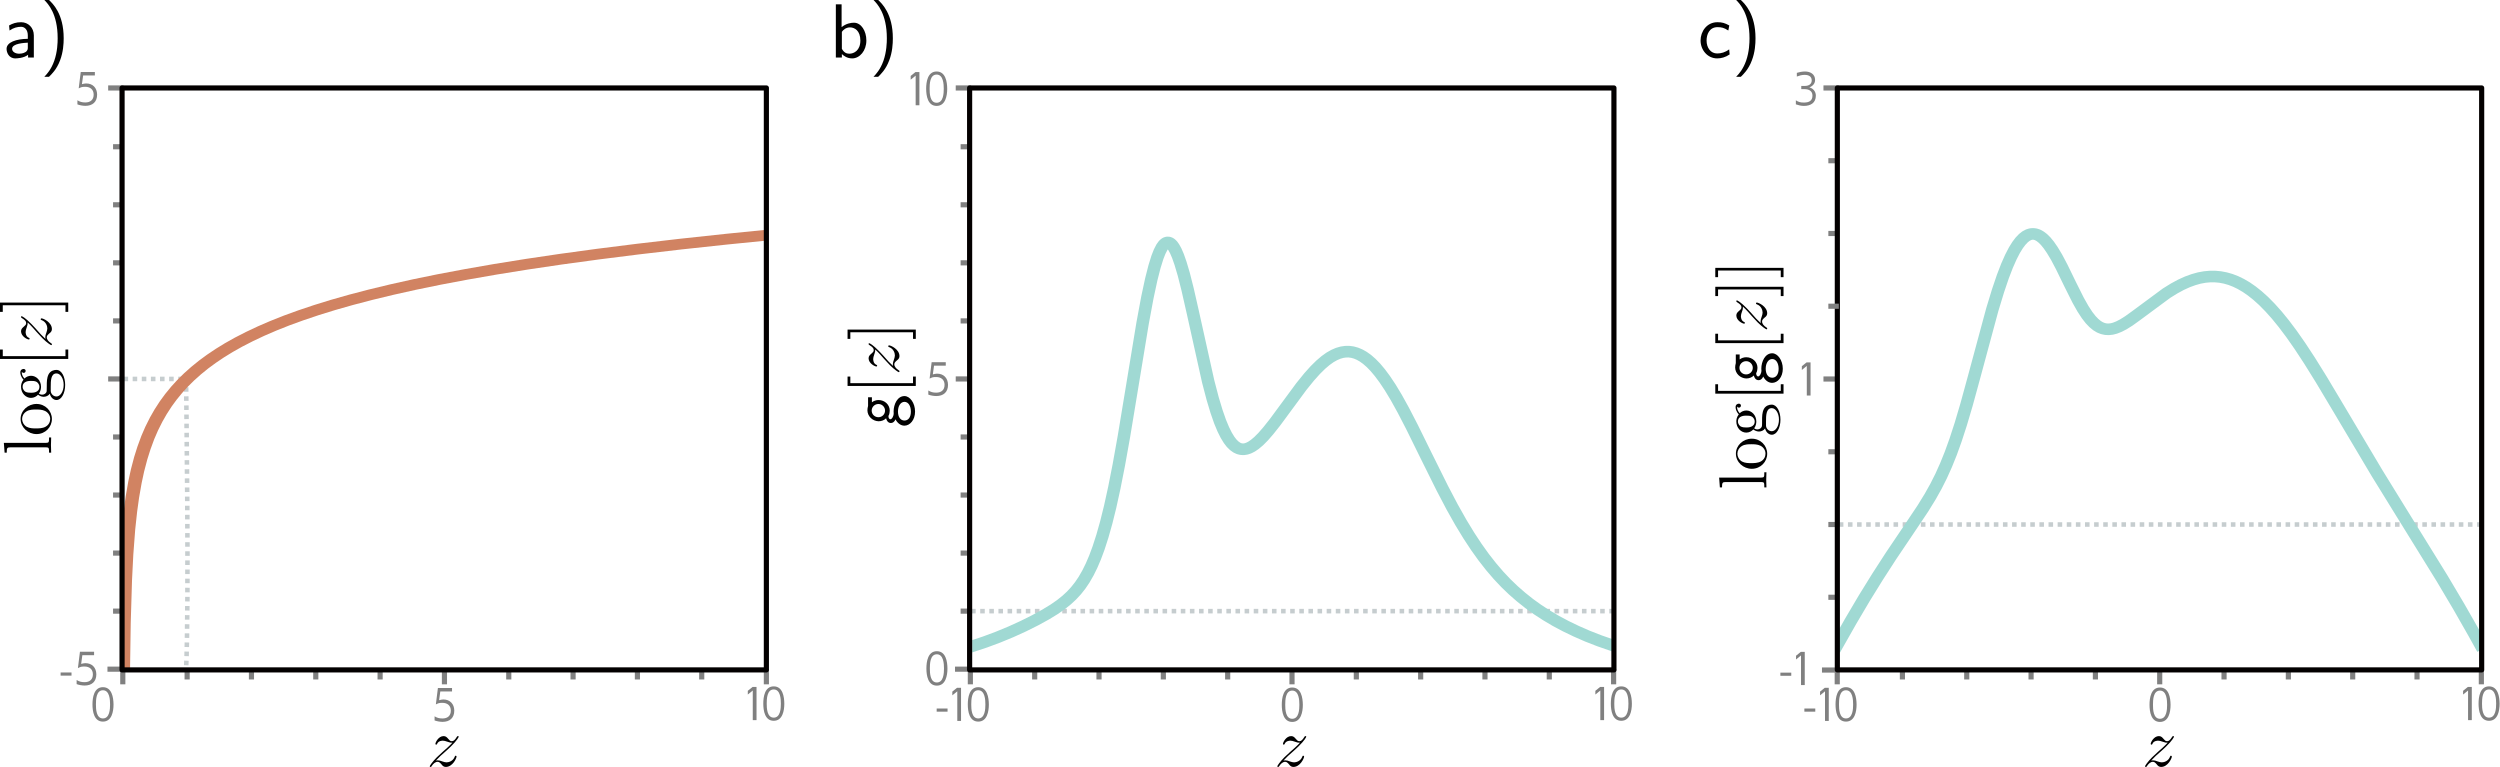 <?xml version="1.0" encoding="UTF-8"?>
<svg xmlns="http://www.w3.org/2000/svg" xmlns:xlink="http://www.w3.org/1999/xlink" width="411.857pt" height="126.349pt" viewBox="0 0 411.857 126.349">
<defs>
<clipPath id="clip-0">
<path clip-rule="nonzero" d="M 20.215 37 L 126.211 37 L 126.211 111 L 20.215 111 Z M 20.215 37 "/>
</clipPath>
<clipPath id="clip-1">
<path clip-rule="nonzero" d="M 160.164 38 L 266.098 38 L 266.098 108 L 160.164 108 Z M 160.164 38 "/>
</clipPath>
<clipPath id="clip-2">
<path clip-rule="nonzero" d="M 302.68 37 L 408.613 37 L 408.613 108 L 302.68 108 Z M 302.68 37 "/>
</clipPath>
<clipPath id="clip-3">
<path clip-rule="nonzero" d="M 70 121 L 76 121 L 76 126.348 L 70 126.348 Z M 70 121 "/>
</clipPath>
<clipPath id="clip-4">
<path clip-rule="nonzero" d="M 210 121 L 216 121 L 216 126.348 L 210 126.348 Z M 210 121 "/>
</clipPath>
<clipPath id="clip-5">
<path clip-rule="nonzero" d="M 353 121 L 359 121 L 359 126.348 L 353 126.348 Z M 353 121 "/>
</clipPath>
<clipPath id="clip-6">
<path clip-rule="nonzero" d="M 408 113 L 411.855 113 L 411.855 119 L 408 119 Z M 408 113 "/>
</clipPath>
</defs>
<path fill="none" stroke-width="0.751" stroke-linecap="butt" stroke-linejoin="miter" stroke="rgb(77.646%, 80.391%, 81.175%)" stroke-opacity="1" stroke-dasharray="0.751 0.751" stroke-miterlimit="4" d="M 302.934 86.41 L 408.656 86.41 "/>
<path fill="none" stroke-width="0.751" stroke-linecap="butt" stroke-linejoin="miter" stroke="rgb(77.646%, 80.391%, 81.175%)" stroke-opacity="1" stroke-dasharray="0.751 0.751" stroke-miterlimit="4" d="M 159.98 100.68 L 265.707 100.68 "/>
<path fill="none" stroke-width="0.751" stroke-linecap="butt" stroke-linejoin="miter" stroke="rgb(77.646%, 80.391%, 81.175%)" stroke-opacity="1" stroke-dasharray="0.751 0.751" stroke-miterlimit="4" d="M 30.648 62.285 C 30.648 62.285 31.184 100.008 30.648 110.441 "/>
<path fill="none" stroke-width="0.751" stroke-linecap="butt" stroke-linejoin="miter" stroke="rgb(77.646%, 80.391%, 81.175%)" stroke-opacity="1" stroke-dasharray="0.751 0.751" stroke-miterlimit="4" d="M 20.352 62.43 L 30.426 62.43 "/>
<g clip-path="url(#clip-0)">
<path fill="none" stroke-width="2.224" stroke-linecap="square" stroke-linejoin="round" stroke="rgb(81.96%, 51.372%, 38.431%)" stroke-opacity="1" stroke-miterlimit="4" d="M 20.32 137.841 L 20.426 128.899 L 20.641 119.951 L 20.852 114.719 L 21.168 109.482 L 21.488 105.771 L 21.805 102.89 L 22.23 99.837 L 22.652 97.373 L 23.184 94.836 L 23.715 92.716 L 24.348 90.556 L 24.984 88.71 L 25.727 86.845 L 26.469 85.216 L 27.316 83.572 L 28.164 82.119 L 29.117 80.656 L 30.074 79.341 L 31.133 78.02 L 32.301 76.71 L 33.57 75.419 L 34.844 74.246 L 36.219 73.083 L 37.703 71.939 L 39.293 70.815 L 41.098 69.652 L 43.004 68.523 L 45.02 67.429 L 47.242 66.319 L 49.574 65.254 L 52.121 64.179 L 54.875 63.109 L 57.844 62.049 L 61.023 61.004 L 64.52 59.944 L 68.336 58.874 L 72.363 57.838 L 76.816 56.783 L 81.586 55.737 L 86.781 54.687 L 92.398 53.642 L 98.438 52.606 L 105.012 51.565 L 112.113 50.525 L 119.742 49.494 L 126.102 48.694 " transform="matrix(1, 0, 0, 0.796, 0, 0)"/>
</g>
<g clip-path="url(#clip-1)">
<path fill="none" stroke-width="2.055" stroke-linecap="square" stroke-linejoin="round" stroke="rgb(62.744%, 85.097%, 82.744%)" stroke-opacity="1" stroke-miterlimit="4" d="M 160.164 114.233 L 162.281 113.479 L 164.398 112.632 L 166.52 111.693 L 168.586 110.684 L 170.543 109.636 L 172.293 108.605 L 173.668 107.704 L 174.781 106.874 L 175.734 106.057 L 176.527 105.269 L 177.27 104.41 L 177.961 103.472 L 178.594 102.462 L 179.23 101.28 L 179.812 100.019 L 180.395 98.56 L 180.977 96.88 L 181.613 94.768 L 182.25 92.342 L 182.887 89.589 L 183.574 86.228 L 184.316 82.192 L 185.164 77.113 L 186.328 69.558 L 188.234 57.142 L 189.027 52.557 L 189.664 49.377 L 190.195 47.143 L 190.672 45.496 L 191.043 44.482 L 191.414 43.703 L 191.73 43.233 L 191.996 42.982 L 192.207 42.873 L 192.418 42.844 L 192.633 42.898 L 192.844 43.032 L 193.109 43.309 L 193.371 43.707 L 193.691 44.331 L 194.062 45.253 L 194.484 46.548 L 195.016 48.471 L 195.648 51.149 L 196.496 55.147 L 199.039 67.425 L 199.781 70.467 L 200.418 72.739 L 201 74.528 L 201.531 75.894 L 202.008 76.921 L 202.484 77.755 L 202.906 78.346 L 203.332 78.794 L 203.754 79.117 L 204.125 79.301 L 204.496 79.397 L 204.867 79.418 L 205.289 79.351 L 205.715 79.2 L 206.191 78.941 L 206.719 78.555 L 207.355 77.981 L 208.098 77.181 L 208.945 76.137 L 210.059 74.629 L 211.754 72.16 L 214.398 68.313 L 215.672 66.625 L 216.68 65.418 L 217.578 64.467 L 218.371 63.742 L 219.113 63.172 L 219.805 62.753 L 220.438 62.459 L 221.074 62.262 L 221.656 62.17 L 222.238 62.162 L 222.82 62.246 L 223.406 62.422 L 223.988 62.686 L 224.57 63.038 L 225.207 63.524 L 225.895 64.169 L 226.582 64.928 L 227.324 65.875 L 228.117 67.019 L 229.02 68.469 L 230.027 70.262 L 231.191 72.517 L 232.621 75.483 L 234.844 80.328 L 237.602 86.286 L 239.242 89.635 L 240.672 92.359 L 241.996 94.693 L 243.215 96.679 L 244.434 98.506 L 245.652 100.174 L 246.867 101.695 L 248.086 103.082 L 249.305 104.339 L 250.578 105.533 L 251.902 106.665 L 253.277 107.729 L 254.762 108.764 L 256.297 109.741 L 257.938 110.679 L 259.688 111.585 L 261.539 112.452 L 263.5 113.273 L 265.512 114.023 L 266.043 114.208 " transform="matrix(1, 0, 0, 0.932, 0, 0)"/>
</g>
<g clip-path="url(#clip-2)">
<path fill="none" stroke-width="2.062" stroke-linecap="square" stroke-linejoin="round" stroke="rgb(62.744%, 85.097%, 82.744%)" stroke-opacity="1" stroke-miterlimit="4" d="M 302.68 114.726 L 304.906 110.485 L 307.129 106.421 L 309.301 102.631 L 311.523 98.917 L 314.172 94.672 L 316.77 90.481 L 317.988 88.346 L 318.941 86.506 L 319.789 84.687 L 320.582 82.783 L 321.379 80.652 L 322.172 78.276 L 323.02 75.461 L 323.973 71.984 L 325.191 67.181 L 328.211 55.103 L 329.164 51.723 L 329.957 49.199 L 330.645 47.27 L 331.281 45.722 L 331.863 44.506 L 332.395 43.582 L 332.871 42.903 L 333.348 42.362 L 333.77 42.004 L 334.195 41.763 L 334.566 41.641 L 334.938 41.607 L 335.309 41.658 L 335.68 41.788 L 336.102 42.042 L 336.527 42.392 L 337.004 42.898 L 337.531 43.595 L 338.113 44.51 L 338.805 45.755 L 339.652 47.486 L 341.027 50.537 L 342.352 53.398 L 343.148 54.922 L 343.836 56.061 L 344.418 56.867 L 344.949 57.466 L 345.477 57.935 L 345.953 58.243 L 346.43 58.45 L 346.906 58.564 L 347.383 58.589 L 347.914 58.526 L 348.441 58.378 L 349.078 58.108 L 349.82 57.694 L 350.723 57.082 L 351.938 56.137 L 356.918 52.162 L 358.188 51.313 L 359.301 50.663 L 360.359 50.144 L 361.367 49.748 L 362.32 49.461 L 363.223 49.283 L 364.07 49.199 L 364.914 49.199 L 365.762 49.283 L 366.609 49.457 L 367.457 49.718 L 368.305 50.073 L 369.152 50.516 L 370.055 51.086 L 370.953 51.757 L 371.906 52.575 L 372.914 53.554 L 373.973 54.715 L 375.086 56.057 L 376.25 57.601 L 377.523 59.429 L 378.898 61.556 L 380.488 64.172 L 382.395 67.481 L 385.043 72.267 L 391.609 84.189 L 395.266 90.591 L 402.309 102.888 L 405.066 107.906 L 407.555 112.616 L 408.562 114.574 " transform="matrix(1, 0, 0, 0.926, 0, 0)"/>
</g>
<path fill="none" stroke-width="0.85" stroke-linecap="butt" stroke-linejoin="miter" stroke="rgb(50.195%, 50.195%, 50.195%)" stroke-opacity="1" stroke-miterlimit="4" d="M 20.23 110.211 L 20.23 112.738 "/>
<path fill="none" stroke-width="0.85" stroke-linecap="butt" stroke-linejoin="miter" stroke="rgb(50.195%, 50.195%, 50.195%)" stroke-opacity="1" stroke-miterlimit="4" d="M 73.219 110.211 L 73.219 112.738 "/>
<path fill="none" stroke-width="0.85" stroke-linecap="butt" stroke-linejoin="miter" stroke="rgb(50.195%, 50.195%, 50.195%)" stroke-opacity="1" stroke-miterlimit="4" d="M 126.254 110.211 L 126.254 112.738 "/>
<path fill="none" stroke-width="0.85" stroke-linecap="butt" stroke-linejoin="miter" stroke="rgb(50.195%, 50.195%, 50.195%)" stroke-opacity="1" stroke-miterlimit="4" d="M 30.828 111.938 L 30.828 110.211 "/>
<path fill="none" stroke-width="0.85" stroke-linecap="butt" stroke-linejoin="miter" stroke="rgb(50.195%, 50.195%, 50.195%)" stroke-opacity="1" stroke-miterlimit="4" d="M 41.426 111.938 L 41.426 110.211 "/>
<path fill="none" stroke-width="0.85" stroke-linecap="butt" stroke-linejoin="miter" stroke="rgb(50.195%, 50.195%, 50.195%)" stroke-opacity="1" stroke-miterlimit="4" d="M 62.621 111.938 L 62.621 110.211 "/>
<path fill="none" stroke-width="0.85" stroke-linecap="butt" stroke-linejoin="miter" stroke="rgb(50.195%, 50.195%, 50.195%)" stroke-opacity="1" stroke-miterlimit="4" d="M 94.41 111.938 L 94.41 110.211 "/>
<path fill="none" stroke-width="0.85" stroke-linecap="butt" stroke-linejoin="miter" stroke="rgb(50.195%, 50.195%, 50.195%)" stroke-opacity="1" stroke-miterlimit="4" d="M 52.023 111.938 L 52.023 110.211 "/>
<path fill="none" stroke-width="0.85" stroke-linecap="butt" stroke-linejoin="miter" stroke="rgb(50.195%, 50.195%, 50.195%)" stroke-opacity="1" stroke-miterlimit="4" d="M 83.816 111.938 L 83.816 110.211 "/>
<path fill="none" stroke-width="0.85" stroke-linecap="butt" stroke-linejoin="miter" stroke="rgb(50.195%, 50.195%, 50.195%)" stroke-opacity="1" stroke-miterlimit="4" d="M 105.008 111.938 L 105.008 110.211 "/>
<path fill="none" stroke-width="0.85" stroke-linecap="butt" stroke-linejoin="miter" stroke="rgb(50.195%, 50.195%, 50.195%)" stroke-opacity="1" stroke-miterlimit="4" d="M 115.605 111.938 L 115.605 110.211 "/>
<path fill="none" stroke-width="0.85" stroke-linecap="butt" stroke-linejoin="miter" stroke="rgb(50.195%, 50.195%, 50.195%)" stroke-opacity="1" stroke-miterlimit="4" d="M 20.352 14.492 L 17.82 14.492 "/>
<path fill="none" stroke-width="0.85" stroke-linecap="butt" stroke-linejoin="miter" stroke="rgb(50.195%, 50.195%, 50.195%)" stroke-opacity="1" stroke-miterlimit="4" d="M 20.352 62.43 L 17.82 62.43 "/>
<path fill="none" stroke-width="0.85" stroke-linecap="butt" stroke-linejoin="miter" stroke="rgb(50.195%, 50.195%, 50.195%)" stroke-opacity="1" stroke-miterlimit="4" d="M 20.234 110.242 L 17.703 110.242 "/>
<path fill="none" stroke-width="0.85" stroke-linecap="butt" stroke-linejoin="miter" stroke="rgb(50.195%, 50.195%, 50.195%)" stroke-opacity="1" stroke-miterlimit="4" d="M 20.352 24.176 L 18.625 24.176 "/>
<path fill="none" stroke-width="0.85" stroke-linecap="butt" stroke-linejoin="miter" stroke="rgb(50.195%, 50.195%, 50.195%)" stroke-opacity="1" stroke-miterlimit="4" d="M 20.352 43.301 L 18.625 43.301 "/>
<path fill="none" stroke-width="0.85" stroke-linecap="butt" stroke-linejoin="miter" stroke="rgb(50.195%, 50.195%, 50.195%)" stroke-opacity="1" stroke-miterlimit="4" d="M 20.352 71.992 L 18.625 71.992 "/>
<path fill="none" stroke-width="0.85" stroke-linecap="butt" stroke-linejoin="miter" stroke="rgb(50.195%, 50.195%, 50.195%)" stroke-opacity="1" stroke-miterlimit="4" d="M 20.352 81.555 L 18.625 81.555 "/>
<path fill="none" stroke-width="0.85" stroke-linecap="butt" stroke-linejoin="miter" stroke="rgb(50.195%, 50.195%, 50.195%)" stroke-opacity="1" stroke-miterlimit="4" d="M 20.352 100.68 L 18.625 100.68 "/>
<path fill="none" stroke-width="0.85" stroke-linecap="butt" stroke-linejoin="miter" stroke="rgb(50.195%, 50.195%, 50.195%)" stroke-opacity="1" stroke-miterlimit="4" d="M 20.352 91.117 L 18.625 91.117 "/>
<g clip-path="url(#clip-3)">
<path fill-rule="nonzero" fill="rgb(0%, 0%, 0%)" fill-opacity="1" d="M 71.816 125.293 C 72.418 124.641 72.75 124.359 73.156 124.008 C 73.156 124.008 73.84 123.41 74.246 123.008 C 75.32 121.969 75.566 121.422 75.566 121.371 C 75.566 121.266 75.461 121.266 75.441 121.266 C 75.355 121.266 75.336 121.281 75.266 121.387 C 74.934 121.934 74.703 122.109 74.441 122.109 C 74.156 122.109 74.035 121.934 73.859 121.738 C 73.648 121.492 73.453 121.266 73.086 121.266 C 72.238 121.266 71.73 122.301 71.73 122.547 C 71.73 122.602 71.766 122.672 71.852 122.672 C 71.957 122.672 71.977 122.617 72.012 122.547 C 72.223 122.02 72.875 122.02 72.961 122.02 C 73.191 122.02 73.402 122.09 73.664 122.18 C 74.121 122.355 74.246 122.355 74.527 122.355 C 74.121 122.828 73.191 123.641 72.98 123.816 L 71.957 124.766 C 71.203 125.523 70.797 126.156 70.797 126.242 C 70.797 126.348 70.922 126.348 70.938 126.348 C 71.027 126.348 71.043 126.332 71.113 126.207 C 71.379 125.805 71.711 125.504 72.082 125.504 C 72.328 125.504 72.453 125.609 72.734 125.926 C 72.91 126.172 73.121 126.348 73.438 126.348 C 74.562 126.348 75.215 124.926 75.215 124.625 C 75.215 124.57 75.16 124.5 75.074 124.5 C 74.969 124.5 74.949 124.57 74.914 124.66 C 74.652 125.383 73.93 125.594 73.559 125.594 C 73.348 125.594 73.137 125.523 72.91 125.453 C 72.523 125.312 72.348 125.258 72.117 125.258 C 72.098 125.258 71.922 125.258 71.816 125.293 Z M 71.816 125.293 "/>
</g>
<path fill-rule="nonzero" fill="rgb(0%, 0%, 0%)" fill-opacity="1" d="M 0.633 72.957 L 0.758 74.574 L 1.109 74.574 C 1.109 73.781 1.18 73.695 1.742 73.695 L 7.582 73.695 C 8.078 73.695 8.078 73.816 8.078 74.574 L 8.43 74.574 C 8.41 74.203 8.395 73.605 8.395 73.324 C 8.395 73.043 8.41 72.5 8.43 72.074 L 8.078 72.074 C 8.078 72.832 8.078 72.957 7.582 72.957 Z M 0.633 72.957 "/>
<path fill-rule="nonzero" fill="rgb(0%, 0%, 0%)" fill-opacity="1" d="M 6.02 66.547 C 4.594 66.547 3.395 67.656 3.395 69.012 C 3.395 70.418 4.629 71.512 6.02 71.512 C 7.477 71.512 8.551 70.348 8.551 69.031 C 8.551 67.676 7.441 66.547 6.02 66.547 Z M 8.27 69.012 C 8.27 69.504 8.043 69.996 7.512 70.297 C 7.02 70.578 6.336 70.578 5.93 70.578 C 5.488 70.578 4.891 70.578 4.398 70.312 C 3.891 70.016 3.641 69.488 3.641 69.031 C 3.641 68.535 3.891 68.062 4.383 67.762 C 4.855 67.465 5.508 67.465 5.93 67.465 C 6.336 67.465 6.949 67.465 7.441 67.711 C 7.953 67.973 8.27 68.465 8.27 69.012 Z M 8.27 69.012 "/>
<path fill-rule="nonzero" fill="rgb(0%, 0%, 0%)" fill-opacity="1" d="M 6.492 63.719 C 6.492 64.703 5.367 64.703 5.121 64.703 C 4.82 64.703 4.453 64.688 4.172 64.527 C 4.047 64.441 3.73 64.176 3.73 63.719 C 3.73 62.75 4.84 62.75 5.102 62.75 C 5.402 62.75 5.773 62.75 6.055 62.926 C 6.176 63.016 6.492 63.277 6.492 63.719 Z M 6.934 65.02 C 6.898 65.02 6.633 65.02 6.406 64.844 C 6.723 64.406 6.758 63.93 6.758 63.719 C 6.758 62.68 5.984 61.906 5.121 61.906 C 4.699 61.906 4.293 62.082 4.031 62.363 C 3.641 61.961 3.59 61.555 3.59 61.359 C 3.59 61.324 3.59 61.273 3.605 61.238 C 3.641 61.359 3.766 61.43 3.906 61.43 C 4.102 61.43 4.223 61.273 4.223 61.098 C 4.223 60.992 4.152 60.781 3.891 60.781 C 3.695 60.781 3.344 60.902 3.344 61.344 C 3.344 61.574 3.414 62.066 3.871 62.539 C 3.5 63.016 3.465 63.473 3.465 63.719 C 3.465 64.773 4.242 65.551 5.102 65.551 C 5.594 65.551 6.02 65.301 6.266 65.02 C 6.422 65.16 6.793 65.371 7.195 65.371 C 7.547 65.371 7.973 65.215 8.199 64.863 C 8.375 65.551 8.867 65.902 9.309 65.902 C 10.117 65.902 10.734 64.793 10.734 63.418 C 10.734 62.102 10.172 60.938 9.289 60.938 C 8.902 60.938 8.324 61.078 8.008 61.66 C 7.707 62.258 7.707 62.91 7.707 63.598 C 7.707 63.879 7.707 64.352 7.691 64.441 C 7.637 64.793 7.301 65.02 6.934 65.02 Z M 10.488 63.402 C 10.488 64.547 9.906 65.32 9.309 65.32 C 8.797 65.32 8.375 64.898 8.359 64.406 L 8.359 63.738 C 8.359 62.77 8.359 61.52 9.309 61.52 C 9.926 61.52 10.488 62.312 10.488 63.402 Z M 10.488 63.402 "/>
<path fill-rule="nonzero" fill="rgb(0%, 0%, 0%)" fill-opacity="1" d="M 11.242 57.582 L 10.785 57.582 L 10.785 58.672 L 0.457 58.672 L 0.457 57.582 L 0 57.582 L 0 59.133 L 11.242 59.133 Z M 11.242 57.582 "/>
<path fill-rule="nonzero" fill="rgb(0%, 0%, 0%)" fill-opacity="1" d="M 7.496 55.84 C 6.844 55.242 6.562 54.906 6.211 54.504 C 6.211 54.504 5.613 53.816 5.207 53.41 C 4.172 52.34 3.625 52.094 3.57 52.094 C 3.465 52.094 3.465 52.199 3.465 52.215 C 3.465 52.305 3.484 52.32 3.59 52.391 C 4.137 52.727 4.312 52.953 4.312 53.219 C 4.312 53.5 4.137 53.621 3.941 53.797 C 3.695 54.012 3.465 54.203 3.465 54.574 C 3.465 55.418 4.504 55.93 4.75 55.93 C 4.805 55.93 4.875 55.895 4.875 55.805 C 4.875 55.699 4.82 55.68 4.75 55.645 C 4.223 55.434 4.223 54.785 4.223 54.695 C 4.223 54.469 4.293 54.258 4.383 53.992 C 4.559 53.535 4.559 53.41 4.559 53.129 C 5.031 53.535 5.844 54.469 6.02 54.68 L 6.969 55.699 C 7.727 56.457 8.359 56.859 8.445 56.859 C 8.551 56.859 8.551 56.738 8.551 56.719 C 8.551 56.633 8.535 56.613 8.41 56.543 C 8.008 56.281 7.707 55.945 7.707 55.574 C 7.707 55.328 7.812 55.207 8.129 54.926 C 8.375 54.75 8.551 54.539 8.551 54.223 C 8.551 53.094 7.125 52.445 6.828 52.445 C 6.773 52.445 6.703 52.496 6.703 52.586 C 6.703 52.691 6.773 52.707 6.863 52.742 C 7.582 53.008 7.797 53.727 7.797 54.098 C 7.797 54.309 7.727 54.52 7.656 54.75 C 7.512 55.137 7.461 55.312 7.461 55.539 C 7.461 55.559 7.461 55.734 7.496 55.84 Z M 7.496 55.84 "/>
<path fill-rule="nonzero" fill="rgb(0%, 0%, 0%)" fill-opacity="1" d="M 0 49.848 L 0 51.379 L 0.457 51.379 L 0.457 50.289 L 10.785 50.289 L 10.785 51.379 L 11.242 51.379 L 11.242 49.848 Z M 0 49.848 "/>
<path fill="none" stroke-width="0.85" stroke-linecap="butt" stroke-linejoin="miter" stroke="rgb(50.195%, 50.195%, 50.195%)" stroke-opacity="1" stroke-miterlimit="4" d="M 159.859 110.211 L 159.859 112.738 "/>
<path fill="none" stroke-width="0.85" stroke-linecap="butt" stroke-linejoin="miter" stroke="rgb(50.195%, 50.195%, 50.195%)" stroke-opacity="1" stroke-miterlimit="4" d="M 212.848 110.211 L 212.848 112.738 "/>
<path fill="none" stroke-width="0.85" stroke-linecap="butt" stroke-linejoin="miter" stroke="rgb(50.195%, 50.195%, 50.195%)" stroke-opacity="1" stroke-miterlimit="4" d="M 265.832 110.211 L 265.832 112.738 "/>
<path fill="none" stroke-width="0.85" stroke-linecap="butt" stroke-linejoin="miter" stroke="rgb(50.195%, 50.195%, 50.195%)" stroke-opacity="1" stroke-miterlimit="4" d="M 170.457 111.938 L 170.457 110.211 "/>
<path fill="none" stroke-width="0.85" stroke-linecap="butt" stroke-linejoin="miter" stroke="rgb(50.195%, 50.195%, 50.195%)" stroke-opacity="1" stroke-miterlimit="4" d="M 181.055 111.938 L 181.055 110.211 "/>
<path fill="none" stroke-width="0.85" stroke-linecap="butt" stroke-linejoin="miter" stroke="rgb(50.195%, 50.195%, 50.195%)" stroke-opacity="1" stroke-miterlimit="4" d="M 202.25 111.938 L 202.25 110.211 "/>
<path fill="none" stroke-width="0.85" stroke-linecap="butt" stroke-linejoin="miter" stroke="rgb(50.195%, 50.195%, 50.195%)" stroke-opacity="1" stroke-miterlimit="4" d="M 234.043 111.938 L 234.043 110.211 "/>
<path fill="none" stroke-width="0.85" stroke-linecap="butt" stroke-linejoin="miter" stroke="rgb(50.195%, 50.195%, 50.195%)" stroke-opacity="1" stroke-miterlimit="4" d="M 191.652 111.938 L 191.652 110.211 "/>
<path fill="none" stroke-width="0.85" stroke-linecap="butt" stroke-linejoin="miter" stroke="rgb(50.195%, 50.195%, 50.195%)" stroke-opacity="1" stroke-miterlimit="4" d="M 223.445 111.938 L 223.445 110.211 "/>
<path fill="none" stroke-width="0.85" stroke-linecap="butt" stroke-linejoin="miter" stroke="rgb(50.195%, 50.195%, 50.195%)" stroke-opacity="1" stroke-miterlimit="4" d="M 244.637 111.938 L 244.637 110.211 "/>
<path fill="none" stroke-width="0.85" stroke-linecap="butt" stroke-linejoin="miter" stroke="rgb(50.195%, 50.195%, 50.195%)" stroke-opacity="1" stroke-miterlimit="4" d="M 255.234 111.938 L 255.234 110.211 "/>
<path fill="none" stroke-width="0.85" stroke-linecap="butt" stroke-linejoin="miter" stroke="rgb(50.195%, 50.195%, 50.195%)" stroke-opacity="1" stroke-miterlimit="4" d="M 159.98 14.492 L 157.449 14.492 "/>
<path fill="none" stroke-width="0.85" stroke-linecap="butt" stroke-linejoin="miter" stroke="rgb(50.195%, 50.195%, 50.195%)" stroke-opacity="1" stroke-miterlimit="4" d="M 159.98 62.43 L 157.449 62.43 "/>
<path fill="none" stroke-width="0.85" stroke-linecap="butt" stroke-linejoin="miter" stroke="rgb(50.195%, 50.195%, 50.195%)" stroke-opacity="1" stroke-miterlimit="4" d="M 159.863 110.242 L 157.332 110.242 "/>
<path fill="none" stroke-width="0.85" stroke-linecap="butt" stroke-linejoin="miter" stroke="rgb(50.195%, 50.195%, 50.195%)" stroke-opacity="1" stroke-miterlimit="4" d="M 159.98 24.176 L 158.254 24.176 "/>
<path fill="none" stroke-width="0.85" stroke-linecap="butt" stroke-linejoin="miter" stroke="rgb(50.195%, 50.195%, 50.195%)" stroke-opacity="1" stroke-miterlimit="4" d="M 159.98 43.301 L 158.254 43.301 "/>
<path fill="none" stroke-width="0.85" stroke-linecap="butt" stroke-linejoin="miter" stroke="rgb(50.195%, 50.195%, 50.195%)" stroke-opacity="1" stroke-miterlimit="4" d="M 159.98 71.992 L 158.254 71.992 "/>
<path fill="none" stroke-width="0.85" stroke-linecap="butt" stroke-linejoin="miter" stroke="rgb(50.195%, 50.195%, 50.195%)" stroke-opacity="1" stroke-miterlimit="4" d="M 159.98 81.555 L 158.254 81.555 "/>
<path fill="none" stroke-width="0.85" stroke-linecap="butt" stroke-linejoin="miter" stroke="rgb(50.195%, 50.195%, 50.195%)" stroke-opacity="1" stroke-miterlimit="4" d="M 159.98 100.68 L 158.254 100.68 "/>
<path fill="none" stroke-width="0.85" stroke-linecap="butt" stroke-linejoin="miter" stroke="rgb(50.195%, 50.195%, 50.195%)" stroke-opacity="1" stroke-miterlimit="4" d="M 159.98 91.117 L 158.254 91.117 "/>
<path fill="none" stroke-width="0.85" stroke-linecap="butt" stroke-linejoin="miter" stroke="rgb(50.195%, 50.195%, 50.195%)" stroke-opacity="1" stroke-miterlimit="4" d="M 159.98 33.738 L 158.254 33.738 "/>
<path fill="none" stroke-width="0.85" stroke-linecap="butt" stroke-linejoin="miter" stroke="rgb(50.195%, 50.195%, 50.195%)" stroke-opacity="1" stroke-miterlimit="4" d="M 159.98 52.867 L 158.254 52.867 "/>
<g clip-path="url(#clip-4)">
<path fill-rule="nonzero" fill="rgb(0%, 0%, 0%)" fill-opacity="1" d="M 211.445 125.293 C 212.047 124.641 212.379 124.359 212.785 124.008 C 212.785 124.008 213.469 123.41 213.875 123.008 C 214.949 121.969 215.195 121.422 215.195 121.371 C 215.195 121.266 215.09 121.266 215.07 121.266 C 214.984 121.266 214.965 121.281 214.895 121.387 C 214.562 121.934 214.332 122.109 214.07 122.109 C 213.789 122.109 213.664 121.934 213.488 121.738 C 213.277 121.492 213.082 121.266 212.715 121.266 C 211.871 121.266 211.359 122.301 211.359 122.547 C 211.359 122.602 211.395 122.672 211.48 122.672 C 211.586 122.672 211.605 122.617 211.641 122.547 C 211.852 122.02 212.504 122.02 212.59 122.02 C 212.82 122.02 213.031 122.09 213.293 122.18 C 213.754 122.355 213.875 122.355 214.156 122.355 C 213.754 122.828 212.82 123.641 212.609 123.816 L 211.586 124.766 C 210.832 125.523 210.426 126.156 210.426 126.242 C 210.426 126.348 210.551 126.348 210.566 126.348 C 210.656 126.348 210.672 126.332 210.742 126.207 C 211.008 125.805 211.34 125.504 211.711 125.504 C 211.957 125.504 212.082 125.609 212.363 125.926 C 212.539 126.172 212.75 126.348 213.066 126.348 C 214.191 126.348 214.844 124.926 214.844 124.625 C 214.844 124.57 214.789 124.5 214.703 124.5 C 214.598 124.5 214.578 124.57 214.543 124.66 C 214.281 125.383 213.559 125.594 213.188 125.594 C 212.977 125.594 212.766 125.523 212.539 125.453 C 212.152 125.312 211.977 125.258 211.746 125.258 C 211.73 125.258 211.551 125.258 211.445 125.293 Z M 211.445 125.293 "/>
</g>
<path fill-rule="nonzero" fill="rgb(0%, 0%, 0%)" fill-opacity="1" d="M 147.934 67.805 C 147.934 66.852 148.391 66.203 149.008 66.203 C 149.625 66.203 150.062 66.852 150.062 67.805 C 150.062 68.754 149.625 69.281 149.008 69.281 C 148.391 69.281 147.934 68.754 147.934 67.805 Z M 147.215 67.805 C 147.215 67.891 147.215 67.98 147.23 68.086 C 147.23 68.613 146.914 69.07 146.703 69.07 C 146.457 69.07 146.367 68.789 146.367 68.578 L 146.367 68.508 C 146.527 68.332 146.578 67.805 146.578 67.645 C 146.578 66.676 145.754 65.902 144.73 65.902 C 144.328 65.902 143.941 66.043 143.641 66.273 L 143.641 65.445 L 143.008 65.445 L 143.008 66.871 C 142.938 67.098 142.902 67.414 142.902 67.59 C 142.902 68.559 143.73 69.367 144.73 69.402 C 145.227 69.402 145.664 69.227 145.98 68.91 C 146.051 69.281 146.297 69.688 146.773 69.688 C 147.074 69.688 147.355 69.492 147.531 69.086 C 147.863 69.738 148.41 70.125 148.992 70.125 C 149.906 70.125 150.75 69.191 150.75 67.805 C 150.75 66.395 149.906 65.25 149.008 65.25 C 147.828 65.25 147.215 66.625 147.215 67.805 Z M 143.605 67.645 C 143.605 67.047 144.098 66.555 144.715 66.555 C 145.312 66.555 145.805 67.047 145.805 67.645 C 145.805 68.262 145.312 68.734 144.715 68.734 C 144.098 68.734 143.605 68.262 143.605 67.645 Z M 143.605 67.645 "/>
<path fill-rule="nonzero" fill="rgb(0%, 0%, 0%)" fill-opacity="1" d="M 150.871 62.035 L 150.414 62.035 L 150.414 63.125 L 140.086 63.125 L 140.086 62.035 L 139.629 62.035 L 139.629 63.582 L 150.871 63.582 Z M 150.871 62.035 "/>
<path fill-rule="nonzero" fill="rgb(0%, 0%, 0%)" fill-opacity="1" d="M 147.125 60.289 C 146.473 59.691 146.191 59.359 145.84 58.953 C 145.84 58.953 145.242 58.266 144.836 57.863 C 143.801 56.789 143.254 56.543 143.199 56.543 C 143.094 56.543 143.094 56.648 143.094 56.664 C 143.094 56.754 143.113 56.77 143.219 56.84 C 143.766 57.176 143.941 57.402 143.941 57.668 C 143.941 57.949 143.766 58.074 143.57 58.25 C 143.324 58.461 143.094 58.652 143.094 59.023 C 143.094 59.867 144.133 60.379 144.379 60.379 C 144.434 60.379 144.504 60.344 144.504 60.254 C 144.504 60.148 144.449 60.133 144.379 60.098 C 143.852 59.887 143.852 59.234 143.852 59.145 C 143.852 58.918 143.922 58.707 144.012 58.441 C 144.188 57.984 144.188 57.863 144.188 57.582 C 144.66 57.984 145.473 58.918 145.648 59.129 L 146.598 60.148 C 147.355 60.906 147.988 61.312 148.074 61.312 C 148.18 61.312 148.18 61.188 148.18 61.168 C 148.18 61.082 148.164 61.062 148.039 60.992 C 147.637 60.73 147.336 60.395 147.336 60.027 C 147.336 59.781 147.441 59.656 147.758 59.375 C 148.004 59.199 148.18 58.988 148.18 58.672 C 148.18 57.547 146.754 56.895 146.457 56.895 C 146.402 56.895 146.332 56.945 146.332 57.035 C 146.332 57.141 146.402 57.156 146.492 57.191 C 147.215 57.457 147.426 58.18 147.426 58.547 C 147.426 58.758 147.355 58.969 147.285 59.199 C 147.145 59.586 147.09 59.762 147.09 59.992 C 147.09 60.008 147.09 60.184 147.125 60.289 Z M 147.125 60.289 "/>
<path fill-rule="nonzero" fill="rgb(0%, 0%, 0%)" fill-opacity="1" d="M 139.629 54.297 L 139.629 55.828 L 140.086 55.828 L 140.086 54.738 L 150.414 54.738 L 150.414 55.828 L 150.871 55.828 L 150.871 54.297 Z M 139.629 54.297 "/>
<path fill="none" stroke-width="0.85" stroke-linecap="butt" stroke-linejoin="miter" stroke="rgb(50.195%, 50.195%, 50.195%)" stroke-opacity="1" stroke-miterlimit="4" d="M 302.672 110.211 L 302.672 112.738 "/>
<path fill="none" stroke-width="0.85" stroke-linecap="butt" stroke-linejoin="miter" stroke="rgb(50.195%, 50.195%, 50.195%)" stroke-opacity="1" stroke-miterlimit="4" d="M 355.797 110.211 L 355.797 112.738 "/>
<path fill="none" stroke-width="0.85" stroke-linecap="butt" stroke-linejoin="miter" stroke="rgb(50.195%, 50.195%, 50.195%)" stroke-opacity="1" stroke-miterlimit="4" d="M 408.785 110.211 L 408.785 112.738 "/>
<path fill="none" stroke-width="0.85" stroke-linecap="butt" stroke-linejoin="miter" stroke="rgb(50.195%, 50.195%, 50.195%)" stroke-opacity="1" stroke-miterlimit="4" d="M 313.41 111.938 L 313.41 110.211 "/>
<path fill="none" stroke-width="0.85" stroke-linecap="butt" stroke-linejoin="miter" stroke="rgb(50.195%, 50.195%, 50.195%)" stroke-opacity="1" stroke-miterlimit="4" d="M 324.008 111.938 L 324.008 110.211 "/>
<path fill="none" stroke-width="0.85" stroke-linecap="butt" stroke-linejoin="miter" stroke="rgb(50.195%, 50.195%, 50.195%)" stroke-opacity="1" stroke-miterlimit="4" d="M 345.203 111.938 L 345.203 110.211 "/>
<path fill="none" stroke-width="0.85" stroke-linecap="butt" stroke-linejoin="miter" stroke="rgb(50.195%, 50.195%, 50.195%)" stroke-opacity="1" stroke-miterlimit="4" d="M 376.992 111.938 L 376.992 110.211 "/>
<path fill="none" stroke-width="0.85" stroke-linecap="butt" stroke-linejoin="miter" stroke="rgb(50.195%, 50.195%, 50.195%)" stroke-opacity="1" stroke-miterlimit="4" d="M 334.605 111.938 L 334.605 110.211 "/>
<path fill="none" stroke-width="0.85" stroke-linecap="butt" stroke-linejoin="miter" stroke="rgb(50.195%, 50.195%, 50.195%)" stroke-opacity="1" stroke-miterlimit="4" d="M 366.395 111.938 L 366.395 110.211 "/>
<path fill="none" stroke-width="0.85" stroke-linecap="butt" stroke-linejoin="miter" stroke="rgb(50.195%, 50.195%, 50.195%)" stroke-opacity="1" stroke-miterlimit="4" d="M 387.59 111.938 L 387.59 110.211 "/>
<path fill="none" stroke-width="0.85" stroke-linecap="butt" stroke-linejoin="miter" stroke="rgb(50.195%, 50.195%, 50.195%)" stroke-opacity="1" stroke-miterlimit="4" d="M 398.188 111.938 L 398.188 110.211 "/>
<path fill="none" stroke-width="0.85" stroke-linecap="butt" stroke-linejoin="miter" stroke="rgb(50.195%, 50.195%, 50.195%)" stroke-opacity="1" stroke-miterlimit="4" d="M 302.934 14.492 L 300.402 14.492 "/>
<path fill="none" stroke-width="0.85" stroke-linecap="butt" stroke-linejoin="miter" stroke="rgb(50.195%, 50.195%, 50.195%)" stroke-opacity="1" stroke-miterlimit="4" d="M 302.934 62.438 L 300.402 62.438 "/>
<path fill="none" stroke-width="0.85" stroke-linecap="butt" stroke-linejoin="miter" stroke="rgb(50.195%, 50.195%, 50.195%)" stroke-opacity="1" stroke-miterlimit="4" d="M 302.684 110.383 L 300.156 110.383 "/>
<path fill="none" stroke-width="0.85" stroke-linecap="butt" stroke-linejoin="miter" stroke="rgb(50.195%, 50.195%, 50.195%)" stroke-opacity="1" stroke-miterlimit="4" d="M 302.934 26.477 L 301.207 26.477 "/>
<path fill="none" stroke-width="0.85" stroke-linecap="butt" stroke-linejoin="miter" stroke="rgb(50.195%, 50.195%, 50.195%)" stroke-opacity="1" stroke-miterlimit="4" d="M 302.934 38.465 L 301.207 38.465 "/>
<path fill="none" stroke-width="0.85" stroke-linecap="butt" stroke-linejoin="miter" stroke="rgb(50.195%, 50.195%, 50.195%)" stroke-opacity="1" stroke-miterlimit="4" d="M 302.934 74.426 L 301.207 74.426 "/>
<path fill="none" stroke-width="0.85" stroke-linecap="butt" stroke-linejoin="miter" stroke="rgb(50.195%, 50.195%, 50.195%)" stroke-opacity="1" stroke-miterlimit="4" d="M 302.934 98.398 L 301.207 98.398 "/>
<path fill="none" stroke-width="0.85" stroke-linecap="butt" stroke-linejoin="miter" stroke="rgb(50.195%, 50.195%, 50.195%)" stroke-opacity="1" stroke-miterlimit="4" d="M 302.934 86.41 L 301.207 86.41 "/>
<path fill="none" stroke-width="0.85" stroke-linecap="butt" stroke-linejoin="round" stroke="rgb(1.176%, 0%, 0%)" stroke-opacity="1" stroke-miterlimit="4" d="M 302.688 14.492 L 408.836 14.492 L 408.836 110.363 L 302.688 110.363 Z M 302.688 14.492 "/>
<path fill="none" stroke-width="0.85" stroke-linecap="butt" stroke-linejoin="miter" stroke="rgb(50.195%, 50.195%, 50.195%)" stroke-opacity="1" stroke-miterlimit="4" d="M 302.934 50.449 L 301.207 50.449 "/>
<g clip-path="url(#clip-5)">
<path fill-rule="nonzero" fill="rgb(0%, 0%, 0%)" fill-opacity="1" d="M 354.398 125.293 C 354.996 124.641 355.332 124.359 355.734 124.008 C 355.734 124.008 356.422 123.41 356.828 123.008 C 357.902 121.969 358.148 121.422 358.148 121.371 C 358.148 121.266 358.043 121.266 358.023 121.266 C 357.938 121.266 357.918 121.281 357.848 121.387 C 357.512 121.934 357.285 122.109 357.02 122.109 C 356.738 122.109 356.617 121.934 356.441 121.738 C 356.23 121.492 356.035 121.266 355.664 121.266 C 354.82 121.266 354.312 122.301 354.312 122.547 C 354.312 122.602 354.348 122.672 354.434 122.672 C 354.539 122.672 354.559 122.617 354.594 122.547 C 354.805 122.02 355.453 122.02 355.543 122.02 C 355.773 122.02 355.984 122.09 356.246 122.18 C 356.703 122.355 356.828 122.355 357.109 122.355 C 356.703 122.828 355.773 123.641 355.559 123.816 L 354.539 124.766 C 353.781 125.523 353.379 126.156 353.379 126.242 C 353.379 126.348 353.5 126.348 353.52 126.348 C 353.605 126.348 353.625 126.332 353.695 126.207 C 353.961 125.805 354.293 125.504 354.664 125.504 C 354.91 125.504 355.031 125.609 355.312 125.926 C 355.488 126.172 355.699 126.348 356.02 126.348 C 357.145 126.348 357.797 124.926 357.797 124.625 C 357.797 124.57 357.742 124.5 357.652 124.5 C 357.547 124.5 357.531 124.57 357.496 124.66 C 357.23 125.383 356.512 125.594 356.141 125.594 C 355.93 125.594 355.719 125.523 355.488 125.453 C 355.102 125.312 354.926 125.258 354.699 125.258 C 354.68 125.258 354.504 125.258 354.398 125.293 Z M 354.398 125.293 "/>
</g>
<path fill-rule="nonzero" fill="rgb(0%, 0%, 0%)" fill-opacity="1" d="M 283.215 78.676 L 283.336 80.293 L 283.691 80.293 C 283.691 79.504 283.762 79.414 284.324 79.414 L 290.164 79.414 C 290.656 79.414 290.656 79.539 290.656 80.293 L 291.008 80.293 C 290.992 79.926 290.973 79.328 290.973 79.043 C 290.973 78.762 290.992 78.219 291.008 77.797 L 290.656 77.797 C 290.656 78.551 290.656 78.676 290.164 78.676 Z M 283.215 78.676 "/>
<path fill-rule="nonzero" fill="rgb(0%, 0%, 0%)" fill-opacity="1" d="M 288.598 72.27 C 287.172 72.27 285.977 73.375 285.977 74.73 C 285.977 76.141 287.207 77.23 288.598 77.23 C 290.059 77.23 291.133 76.07 291.133 74.75 C 291.133 73.395 290.023 72.27 288.598 72.27 Z M 290.852 74.73 C 290.852 75.223 290.621 75.719 290.094 76.016 C 289.602 76.297 288.914 76.297 288.512 76.297 C 288.07 76.297 287.473 76.297 286.98 76.035 C 286.469 75.734 286.223 75.207 286.223 74.75 C 286.223 74.258 286.469 73.781 286.961 73.48 C 287.438 73.184 288.09 73.184 288.512 73.184 C 288.914 73.184 289.531 73.184 290.023 73.43 C 290.535 73.691 290.852 74.188 290.852 74.73 Z M 290.852 74.73 "/>
<path fill-rule="nonzero" fill="rgb(0%, 0%, 0%)" fill-opacity="1" d="M 289.074 69.438 C 289.074 70.426 287.949 70.426 287.703 70.426 C 287.402 70.426 287.031 70.406 286.75 70.246 C 286.629 70.16 286.312 69.895 286.312 69.438 C 286.312 68.473 287.422 68.473 287.684 68.473 C 287.984 68.473 288.352 68.473 288.633 68.648 C 288.758 68.734 289.074 69 289.074 69.438 Z M 289.516 70.742 C 289.48 70.742 289.215 70.742 288.984 70.566 C 289.305 70.125 289.34 69.648 289.34 69.438 C 289.34 68.398 288.562 67.625 287.703 67.625 C 287.277 67.625 286.875 67.801 286.609 68.082 C 286.223 67.68 286.172 67.273 286.172 67.082 C 286.172 67.047 286.172 66.992 286.188 66.957 C 286.223 67.082 286.348 67.152 286.488 67.152 C 286.68 67.152 286.805 66.992 286.805 66.816 C 286.805 66.711 286.734 66.5 286.469 66.5 C 286.277 66.5 285.926 66.625 285.926 67.062 C 285.926 67.293 285.996 67.785 286.453 68.258 C 286.082 68.734 286.047 69.191 286.047 69.438 C 286.047 70.496 286.82 71.27 287.684 71.27 C 288.176 71.27 288.598 71.023 288.844 70.742 C 289.004 70.883 289.375 71.094 289.777 71.094 C 290.129 71.094 290.551 70.934 290.781 70.582 C 290.957 71.27 291.449 71.621 291.891 71.621 C 292.699 71.621 293.316 70.512 293.316 69.141 C 293.316 67.82 292.75 66.66 291.871 66.66 C 291.484 66.66 290.902 66.801 290.586 67.379 C 290.289 67.977 290.289 68.629 290.289 69.316 C 290.289 69.598 290.289 70.07 290.27 70.16 C 290.219 70.512 289.883 70.742 289.516 70.742 Z M 293.07 69.121 C 293.07 70.266 292.488 71.039 291.891 71.039 C 291.379 71.039 290.957 70.617 290.938 70.125 L 290.938 69.457 C 290.938 68.488 290.938 67.238 291.891 67.238 C 292.504 67.238 293.07 68.031 293.07 69.121 Z M 293.07 69.121 "/>
<path fill-rule="nonzero" fill="rgb(0%, 0%, 0%)" fill-opacity="1" d="M 293.824 63.301 L 293.367 63.301 L 293.367 64.395 L 283.039 64.395 L 283.039 63.301 L 282.582 63.301 L 282.582 64.852 L 293.824 64.852 Z M 293.824 63.301 "/>
<path fill-rule="nonzero" fill="rgb(0%, 0%, 0%)" fill-opacity="1" d="M 290.887 60.75 C 290.887 59.801 291.344 59.148 291.961 59.148 C 292.574 59.148 293.016 59.801 293.016 60.75 C 293.016 61.699 292.574 62.227 291.961 62.227 C 291.344 62.227 290.887 61.699 290.887 60.75 Z M 290.164 60.75 C 290.164 60.84 290.164 60.926 290.184 61.031 C 290.184 61.559 289.867 62.016 289.656 62.016 C 289.41 62.016 289.32 61.734 289.32 61.523 L 289.32 61.453 C 289.48 61.277 289.531 60.75 289.531 60.59 C 289.531 59.625 288.703 58.852 287.684 58.852 C 287.277 58.852 286.891 58.992 286.594 59.219 L 286.594 58.391 L 285.961 58.391 L 285.961 59.816 C 285.891 60.047 285.855 60.363 285.855 60.539 C 285.855 61.508 286.68 62.316 287.684 62.352 C 288.176 62.352 288.617 62.176 288.934 61.859 C 289.004 62.227 289.25 62.633 289.727 62.633 C 290.023 62.633 290.305 62.438 290.48 62.035 C 290.816 62.688 291.363 63.074 291.941 63.074 C 292.855 63.074 293.703 62.141 293.703 60.75 C 293.703 59.344 292.855 58.199 291.961 58.199 C 290.781 58.199 290.164 59.57 290.164 60.75 Z M 286.559 60.59 C 286.559 59.992 287.051 59.5 287.668 59.5 C 288.266 59.5 288.758 59.992 288.758 60.59 C 288.758 61.207 288.266 61.684 287.668 61.684 C 287.051 61.684 286.559 61.207 286.559 60.59 Z M 286.559 60.59 "/>
<path fill-rule="nonzero" fill="rgb(0%, 0%, 0%)" fill-opacity="1" d="M 293.824 54.98 L 293.367 54.98 L 293.367 56.07 L 283.039 56.07 L 283.039 54.98 L 282.582 54.98 L 282.582 56.527 L 293.824 56.527 Z M 293.824 54.98 "/>
<path fill-rule="nonzero" fill="rgb(0%, 0%, 0%)" fill-opacity="1" d="M 290.078 53.238 C 289.426 52.641 289.145 52.305 288.793 51.898 C 288.793 51.898 288.195 51.215 287.789 50.809 C 286.75 49.734 286.207 49.488 286.152 49.488 C 286.047 49.488 286.047 49.594 286.047 49.613 C 286.047 49.699 286.066 49.719 286.172 49.789 C 286.715 50.121 286.891 50.352 286.891 50.617 C 286.891 50.898 286.715 51.02 286.523 51.195 C 286.277 51.406 286.047 51.602 286.047 51.969 C 286.047 52.816 287.086 53.324 287.332 53.324 C 287.387 53.324 287.457 53.289 287.457 53.203 C 287.457 53.098 287.402 53.078 287.332 53.043 C 286.805 52.832 286.805 52.18 286.805 52.094 C 286.805 51.863 286.875 51.652 286.961 51.391 C 287.137 50.934 287.137 50.809 287.137 50.527 C 287.613 50.934 288.422 51.863 288.598 52.074 L 289.551 53.098 C 290.305 53.852 290.938 54.258 291.027 54.258 C 291.133 54.258 291.133 54.133 291.133 54.117 C 291.133 54.027 291.113 54.012 290.992 53.941 C 290.586 53.676 290.289 53.344 290.289 52.973 C 290.289 52.727 290.395 52.605 290.711 52.32 C 290.957 52.145 291.133 51.934 291.133 51.617 C 291.133 50.492 289.707 49.84 289.41 49.84 C 289.355 49.84 289.285 49.895 289.285 49.98 C 289.285 50.086 289.355 50.105 289.445 50.141 C 290.164 50.402 290.375 51.125 290.375 51.496 C 290.375 51.707 290.305 51.918 290.234 52.145 C 290.094 52.535 290.043 52.711 290.043 52.938 C 290.043 52.957 290.043 53.133 290.078 53.238 Z M 290.078 53.238 "/>
<path fill-rule="nonzero" fill="rgb(0%, 0%, 0%)" fill-opacity="1" d="M 282.582 47.246 L 282.582 48.777 L 283.039 48.777 L 283.039 47.684 L 293.367 47.684 L 293.367 48.777 L 293.824 48.777 L 293.824 47.246 Z M 282.582 47.246 "/>
<path fill-rule="nonzero" fill="rgb(0%, 0%, 0%)" fill-opacity="1" d="M 282.582 44.129 L 282.582 45.66 L 283.039 45.66 L 283.039 44.566 L 293.367 44.566 L 293.367 45.66 L 293.824 45.66 L 293.824 44.129 Z M 282.582 44.129 "/>
<path fill="none" stroke-width="0.85" stroke-linecap="butt" stroke-linejoin="miter" stroke="rgb(50.195%, 50.195%, 50.195%)" stroke-opacity="1" stroke-miterlimit="4" d="M 20.352 33.738 L 18.625 33.738 "/>
<path fill="none" stroke-width="0.85" stroke-linecap="butt" stroke-linejoin="miter" stroke="rgb(50.195%, 50.195%, 50.195%)" stroke-opacity="1" stroke-miterlimit="4" d="M 20.352 52.867 L 18.625 52.867 "/>
<path fill-rule="nonzero" fill="rgb(50.195%, 50.195%, 50.195%)" fill-opacity="1" d="M 156.086 110.129 C 156.074 108.965 155.812 107.281 154.34 107.281 C 152.867 107.281 152.617 108.988 152.617 110.129 C 152.617 111.281 152.879 112.953 154.34 112.953 C 155.801 112.953 156.086 111.281 156.086 110.129 Z M 155.516 110.129 C 155.516 110.887 155.453 112.434 154.34 112.434 C 153.223 112.434 153.188 110.859 153.188 110.129 C 153.188 109.387 153.211 107.789 154.34 107.789 C 155.453 107.789 155.516 109.398 155.516 110.129 Z M 155.516 110.129 "/>
<path fill-rule="nonzero" fill="rgb(50.195%, 50.195%, 50.195%)" fill-opacity="1" d="M 18.703 116.055 C 18.688 114.891 18.43 113.207 16.957 113.207 C 15.48 113.207 15.234 114.914 15.234 116.055 C 15.234 117.207 15.492 118.879 16.957 118.879 C 18.418 118.879 18.703 117.207 18.703 116.055 Z M 18.133 116.055 C 18.133 116.809 18.07 118.359 16.957 118.359 C 15.84 118.359 15.805 116.785 15.805 116.055 C 15.805 115.312 15.828 113.715 16.957 113.715 C 18.07 113.715 18.133 115.324 18.133 116.055 Z M 18.133 116.055 "/>
<path fill-rule="nonzero" fill="rgb(50.195%, 50.195%, 50.195%)" fill-opacity="1" d="M 357.586 116.109 C 357.574 114.945 357.312 113.262 355.84 113.262 C 354.363 113.262 354.117 114.973 354.117 116.109 C 354.117 117.262 354.379 118.934 355.84 118.934 C 357.301 118.934 357.586 117.262 357.586 116.109 Z M 357.016 116.109 C 357.016 116.867 356.953 118.414 355.84 118.414 C 354.723 118.414 354.688 116.844 354.688 116.109 C 354.688 115.367 354.711 113.77 355.84 113.77 C 356.953 113.77 357.016 115.379 357.016 116.109 Z M 357.016 116.109 "/>
<path fill-rule="nonzero" fill="rgb(50.195%, 50.195%, 50.195%)" fill-opacity="1" d="M 214.633 116.109 C 214.621 114.945 214.359 113.262 212.887 113.262 C 211.414 113.262 211.164 114.973 211.164 116.109 C 211.164 117.262 211.426 118.934 212.887 118.934 C 214.348 118.934 214.633 117.262 214.633 116.109 Z M 214.062 116.109 C 214.062 116.867 214 118.414 212.887 118.414 C 211.773 118.414 211.734 116.844 211.734 116.109 C 211.734 115.367 211.758 113.77 212.887 113.77 C 214 113.77 214.062 115.379 214.062 116.109 Z M 214.062 116.109 "/>
<path fill-rule="nonzero" fill="rgb(50.195%, 50.195%, 50.195%)" fill-opacity="1" d="M 264.262 118.633 L 264.262 113.172 L 263.605 113.172 L 262.824 113.805 L 262.824 114.422 L 263.641 113.754 L 263.641 118.633 Z M 264.262 118.633 "/>
<path fill-rule="nonzero" fill="rgb(50.195%, 50.195%, 50.195%)" fill-opacity="1" d="M 268.84 115.922 C 268.828 114.758 268.57 113.074 267.094 113.074 C 265.621 113.074 265.375 114.781 265.375 115.922 C 265.375 117.074 265.633 118.746 267.094 118.746 C 268.555 118.746 268.84 117.074 268.84 115.922 Z M 268.273 115.922 C 268.273 116.676 268.211 118.227 267.094 118.227 C 265.98 118.227 265.941 116.652 265.941 115.922 C 265.941 115.18 265.969 113.582 267.094 113.582 C 268.211 113.582 268.273 115.191 268.273 115.922 Z M 268.273 115.922 "/>
<path fill-rule="nonzero" fill="rgb(50.195%, 50.195%, 50.195%)" fill-opacity="1" d="M 124.633 118.633 L 124.633 113.172 L 123.977 113.172 L 123.195 113.805 L 123.195 114.422 L 124.012 113.754 L 124.012 118.633 Z M 124.633 118.633 "/>
<path fill-rule="nonzero" fill="rgb(50.195%, 50.195%, 50.195%)" fill-opacity="1" d="M 129.211 115.922 C 129.199 114.758 128.941 113.074 127.465 113.074 C 125.992 113.074 125.746 114.781 125.746 115.922 C 125.746 117.074 126.004 118.746 127.465 118.746 C 128.926 118.746 129.211 117.074 129.211 115.922 Z M 128.641 115.922 C 128.641 116.676 128.582 118.227 127.465 118.227 C 126.352 118.227 126.312 116.652 126.312 115.922 C 126.312 115.18 126.34 113.582 127.465 113.582 C 128.582 113.582 128.641 115.191 128.641 115.922 Z M 128.641 115.922 "/>
<path fill-rule="nonzero" fill="rgb(50.195%, 50.195%, 50.195%)" fill-opacity="1" d="M 407.211 118.633 L 407.211 113.172 L 406.555 113.172 L 405.777 113.805 L 405.777 114.422 L 406.594 113.754 L 406.594 118.633 Z M 407.211 118.633 "/>
<g clip-path="url(#clip-6)">
<path fill-rule="nonzero" fill="rgb(50.195%, 50.195%, 50.195%)" fill-opacity="1" d="M 411.793 115.922 C 411.781 114.758 411.52 113.074 410.047 113.074 C 408.574 113.074 408.324 114.781 408.324 115.922 C 408.324 117.074 408.586 118.746 410.047 118.746 C 411.508 118.746 411.793 117.074 411.793 115.922 Z M 411.223 115.922 C 411.223 116.676 411.16 118.227 410.047 118.227 C 408.934 118.227 408.895 116.652 408.895 115.922 C 408.895 115.18 408.918 113.582 410.047 113.582 C 411.16 113.582 411.223 115.191 411.223 115.922 Z M 411.223 115.922 "/>
</g>
<path fill-rule="nonzero" fill="rgb(50.195%, 50.195%, 50.195%)" fill-opacity="1" d="M 151.465 17.34 L 151.465 11.875 L 150.809 11.875 L 150.027 12.508 L 150.027 13.129 L 150.848 12.461 L 150.848 17.34 Z M 151.465 17.34 "/>
<path fill-rule="nonzero" fill="rgb(50.195%, 50.195%, 50.195%)" fill-opacity="1" d="M 156.047 14.625 C 156.035 13.461 155.773 11.777 154.301 11.777 C 152.824 11.777 152.578 13.488 152.578 14.625 C 152.578 15.777 152.84 17.449 154.301 17.449 C 155.762 17.449 156.047 15.777 156.047 14.625 Z M 155.477 14.625 C 155.477 15.383 155.414 16.93 154.301 16.93 C 153.184 16.93 153.148 15.355 153.148 14.625 C 153.148 13.883 153.172 12.285 154.301 12.285 C 155.414 12.285 155.477 13.895 155.477 14.625 Z M 155.477 14.625 "/>
<path fill-rule="nonzero" fill="rgb(50.195%, 50.195%, 50.195%)" fill-opacity="1" d="M 156.18 63.402 C 156.168 62.285 155.473 61.555 154.359 61.555 C 154.211 61.566 153.875 61.605 153.676 61.68 L 153.875 60.242 L 155.809 60.242 L 155.809 59.672 L 153.48 59.672 L 153.145 62.371 C 153.578 62.16 153.676 62.113 154.234 62.113 C 155.039 62.113 155.609 62.559 155.609 63.402 C 155.609 64.27 155.051 64.688 154.234 64.688 C 153.691 64.688 153.332 64.578 152.934 64.328 L 152.934 65.012 C 153.293 65.148 153.824 65.246 154.246 65.246 C 155.422 65.246 156.18 64.602 156.18 63.402 Z M 156.18 63.402 "/>
<path fill-rule="nonzero" fill="rgb(50.195%, 50.195%, 50.195%)" fill-opacity="1" d="M 16 15.59 C 15.988 14.477 15.293 13.746 14.18 13.746 C 14.031 13.758 13.695 13.793 13.496 13.867 L 13.695 12.434 L 15.629 12.434 L 15.629 11.863 L 13.301 11.863 L 12.965 14.562 C 13.398 14.352 13.496 14.301 14.055 14.301 C 14.859 14.301 15.43 14.75 15.43 15.59 C 15.43 16.457 14.871 16.879 14.055 16.879 C 13.508 16.879 13.152 16.766 12.754 16.52 L 12.754 17.199 C 13.113 17.336 13.645 17.438 14.066 17.438 C 15.242 17.438 16 16.793 16 15.59 Z M 16 15.59 "/>
<path fill-rule="nonzero" fill="rgb(50.195%, 50.195%, 50.195%)" fill-opacity="1" d="M 74.84 117.074 C 74.828 115.961 74.133 115.23 73.02 115.23 C 72.871 115.242 72.535 115.281 72.34 115.355 L 72.535 113.918 L 74.469 113.918 L 74.469 113.348 L 72.141 113.348 L 71.805 116.047 C 72.238 115.836 72.34 115.789 72.895 115.789 C 73.699 115.789 74.27 116.234 74.27 117.074 C 74.27 117.941 73.711 118.363 72.895 118.363 C 72.352 118.363 71.992 118.254 71.594 118.004 L 71.594 118.688 C 71.953 118.82 72.488 118.922 72.906 118.922 C 74.086 118.922 74.84 118.277 74.84 117.074 Z M 74.84 117.074 "/>
<path fill-rule="nonzero" fill="rgb(50.195%, 50.195%, 50.195%)" fill-opacity="1" d="M 297.258 116.723 L 299.055 116.723 L 299.055 117.242 L 297.258 117.242 Z M 297.258 116.723 "/>
<path fill-rule="nonzero" fill="rgb(50.195%, 50.195%, 50.195%)" fill-opacity="1" d="M 301.277 118.766 L 301.277 113.305 L 300.621 113.305 L 299.84 113.938 L 299.84 114.555 L 300.656 113.887 L 300.656 118.766 Z M 301.277 118.766 "/>
<path fill-rule="nonzero" fill="rgb(50.195%, 50.195%, 50.195%)" fill-opacity="1" d="M 305.859 116.055 C 305.844 114.891 305.586 113.207 304.109 113.207 C 302.637 113.207 302.391 114.914 302.391 116.055 C 302.391 117.207 302.648 118.879 304.109 118.879 C 305.574 118.879 305.859 117.207 305.859 116.055 Z M 305.289 116.055 C 305.289 116.809 305.227 118.359 304.109 118.359 C 302.996 118.359 302.961 116.785 302.961 116.055 C 302.961 115.312 302.984 113.715 304.109 113.715 C 305.227 113.715 305.289 115.324 305.289 116.055 Z M 305.289 116.055 "/>
<path fill-rule="nonzero" fill="rgb(50.195%, 50.195%, 50.195%)" fill-opacity="1" d="M 154.309 116.723 L 156.102 116.723 L 156.102 117.242 L 154.309 117.242 Z M 154.309 116.723 "/>
<path fill-rule="nonzero" fill="rgb(50.195%, 50.195%, 50.195%)" fill-opacity="1" d="M 158.324 118.766 L 158.324 113.305 L 157.668 113.305 L 156.887 113.938 L 156.887 114.555 L 157.707 113.887 L 157.707 118.766 Z M 158.324 118.766 "/>
<path fill-rule="nonzero" fill="rgb(50.195%, 50.195%, 50.195%)" fill-opacity="1" d="M 162.906 116.055 C 162.895 114.891 162.633 113.207 161.16 113.207 C 159.684 113.207 159.438 114.914 159.438 116.055 C 159.438 117.207 159.699 118.879 161.16 118.879 C 162.621 118.879 162.906 117.207 162.906 116.055 Z M 162.336 116.055 C 162.336 116.809 162.273 118.359 161.16 118.359 C 160.043 118.359 160.008 116.785 160.008 116.055 C 160.008 115.312 160.031 113.715 161.16 113.715 C 162.273 113.715 162.336 115.324 162.336 116.055 Z M 162.336 116.055 "/>
<path fill-rule="nonzero" fill="rgb(50.195%, 50.195%, 50.195%)" fill-opacity="1" d="M 299.148 15.754 C 299.148 15.148 298.777 14.59 298.082 14.391 C 298.68 14.168 299.023 13.734 299.023 13.164 C 299.023 12.211 298.23 11.777 297.363 11.777 C 296.93 11.777 296.398 11.875 296.016 12 L 296.016 12.609 C 296.438 12.461 296.797 12.336 297.305 12.336 C 297.945 12.336 298.469 12.57 298.469 13.266 C 298.453 13.895 297.945 14.156 297.328 14.156 L 296.746 14.156 L 296.746 14.688 L 297.305 14.688 C 298.02 14.688 298.59 15 298.59 15.754 C 298.59 16.645 297.973 16.895 297.168 16.895 C 296.598 16.895 296.25 16.793 295.855 16.523 L 295.855 17.191 C 296.25 17.328 296.707 17.449 297.18 17.449 C 298.281 17.449 299.148 16.957 299.148 15.754 Z M 299.148 15.754 "/>
<path fill-rule="nonzero" fill="rgb(50.195%, 50.195%, 50.195%)" fill-opacity="1" d="M 298.277 65.164 L 298.277 59.699 L 297.621 59.699 L 296.84 60.332 L 296.84 60.953 L 297.656 60.281 L 297.656 65.164 Z M 298.277 65.164 "/>
<path fill-rule="nonzero" fill="rgb(50.195%, 50.195%, 50.195%)" fill-opacity="1" d="M 293.305 110.812 L 295.098 110.812 L 295.098 111.332 L 293.305 111.332 Z M 293.305 110.812 "/>
<path fill-rule="nonzero" fill="rgb(50.195%, 50.195%, 50.195%)" fill-opacity="1" d="M 297.32 112.855 L 297.32 107.395 L 296.664 107.395 L 295.883 108.027 L 295.883 108.645 L 296.703 107.977 L 296.703 112.855 Z M 297.32 112.855 "/>
<path fill-rule="nonzero" fill="rgb(50.195%, 50.195%, 50.195%)" fill-opacity="1" d="M 9.984 110.785 L 11.781 110.785 L 11.781 111.305 L 9.984 111.305 Z M 9.984 110.785 "/>
<path fill-rule="nonzero" fill="rgb(50.195%, 50.195%, 50.195%)" fill-opacity="1" d="M 15.871 111.094 C 15.859 109.98 15.164 109.25 14.051 109.25 C 13.902 109.262 13.566 109.297 13.371 109.371 L 13.566 107.934 L 15.5 107.934 L 15.5 107.367 L 13.172 107.367 L 12.836 110.066 C 13.27 109.855 13.371 109.805 13.926 109.805 C 14.73 109.805 15.301 110.25 15.301 111.094 C 15.301 111.961 14.746 112.383 13.926 112.383 C 13.383 112.383 13.023 112.27 12.625 112.023 L 12.625 112.703 C 12.984 112.84 13.52 112.938 13.938 112.938 C 15.117 112.938 15.871 112.297 15.871 111.094 Z M 15.871 111.094 "/>
<path fill="none" stroke-width="0.85" stroke-linecap="butt" stroke-linejoin="round" stroke="rgb(1.176%, 0%, 0%)" stroke-opacity="1" stroke-miterlimit="4" d="M 20.109 14.492 L 126.254 14.492 L 126.254 110.363 L 20.109 110.363 Z M 20.109 14.492 "/>
<path fill="none" stroke-width="0.85" stroke-linecap="butt" stroke-linejoin="round" stroke="rgb(1.176%, 0%, 0%)" stroke-opacity="1" stroke-miterlimit="4" d="M 159.738 14.492 L 265.883 14.492 L 265.883 110.363 L 159.738 110.363 Z M 159.738 14.492 "/>
<path fill-rule="nonzero" fill="rgb(0%, 0%, 0%)" fill-opacity="1" d="M 5.574 5.84 C 5.574 4.551 4.645 3.66 3.477 3.66 C 2.664 3.66 2.09 3.859 1.496 4.195 L 1.574 5.027 C 2.227 4.57 2.863 4.414 3.477 4.414 C 4.07 4.414 4.582 4.91 4.582 5.84 L 4.582 6.395 C 2.684 6.414 1.082 6.945 1.082 8.055 C 1.082 8.59 1.418 9.621 2.523 9.621 C 2.703 9.621 3.891 9.598 4.625 9.027 L 4.625 9.48 L 5.574 9.48 Z M 4.582 7.816 C 4.582 8.055 4.582 8.371 4.148 8.609 C 3.793 8.828 3.297 8.848 3.16 8.848 C 2.566 8.848 1.992 8.551 1.992 8.035 C 1.992 7.145 4.031 7.066 4.582 7.027 Z M 4.582 7.816 "/>
<path fill-rule="nonzero" fill="rgb(0%, 0%, 0%)" fill-opacity="1" d="M 8.074 12.648 C 8.473 12.25 9.324 11.48 9.898 9.938 C 10.41 8.59 10.492 7.242 10.492 6.312 C 10.492 2.238 8.668 0.574 8.074 0 L 7.305 0 C 7.898 0.613 9.5 2.238 9.5 6.312 C 9.5 7.027 9.461 8.512 8.945 9.996 C 8.434 11.461 7.719 12.211 7.305 12.648 Z M 8.074 12.648 "/>
<path fill-rule="nonzero" fill="rgb(0%, 0%, 0%)" fill-opacity="1" d="M 138.648 0.711 L 137.699 0.711 L 137.699 9.48 L 138.691 9.48 L 138.691 8.906 C 138.988 9.184 139.539 9.621 140.391 9.621 C 141.641 9.621 142.727 8.352 142.727 6.672 C 142.727 5.105 141.875 3.742 140.688 3.742 C 140.195 3.742 139.402 3.859 138.648 4.473 Z M 138.691 5.246 C 138.887 4.949 139.344 4.512 140.035 4.512 C 140.789 4.512 141.738 5.047 141.738 6.672 C 141.738 8.312 140.688 8.848 139.918 8.848 C 139.422 8.848 139.008 8.629 138.691 8.035 Z M 138.691 5.246 "/>
<path fill-rule="nonzero" fill="rgb(0%, 0%, 0%)" fill-opacity="1" d="M 144.676 12.648 C 145.074 12.25 145.922 11.48 146.496 9.938 C 147.012 8.59 147.09 7.242 147.09 6.312 C 147.09 2.238 145.27 0.574 144.676 0 L 143.906 0 C 144.5 0.613 146.102 2.238 146.102 6.312 C 146.102 7.027 146.062 8.512 145.547 9.996 C 145.031 11.461 144.32 12.211 143.906 12.648 Z M 144.676 12.648 "/>
<path fill-rule="nonzero" fill="rgb(0%, 0%, 0%)" fill-opacity="1" d="M 284.887 4.195 C 284.133 3.781 283.699 3.66 282.926 3.66 C 281.184 3.66 280.156 5.188 280.156 6.672 C 280.156 8.234 281.305 9.621 282.887 9.621 C 283.559 9.621 284.254 9.441 284.945 8.965 L 284.867 8.133 C 284.215 8.629 283.539 8.809 282.887 8.809 C 281.84 8.809 281.145 7.898 281.145 6.672 C 281.145 5.68 281.602 4.473 282.945 4.473 C 283.602 4.473 284.035 4.57 284.727 5.027 Z M 284.887 4.195 "/>
<path fill-rule="nonzero" fill="rgb(0%, 0%, 0%)" fill-opacity="1" d="M 286.793 12.648 C 287.188 12.25 288.039 11.48 288.613 9.938 C 289.129 8.59 289.207 7.242 289.207 6.312 C 289.207 2.238 287.387 0.574 286.793 0 L 286.02 0 C 286.613 0.613 288.219 2.238 288.219 6.312 C 288.219 7.027 288.18 8.512 287.664 9.996 C 287.148 11.461 286.438 12.211 286.02 12.648 Z M 286.793 12.648 "/>
</svg>
